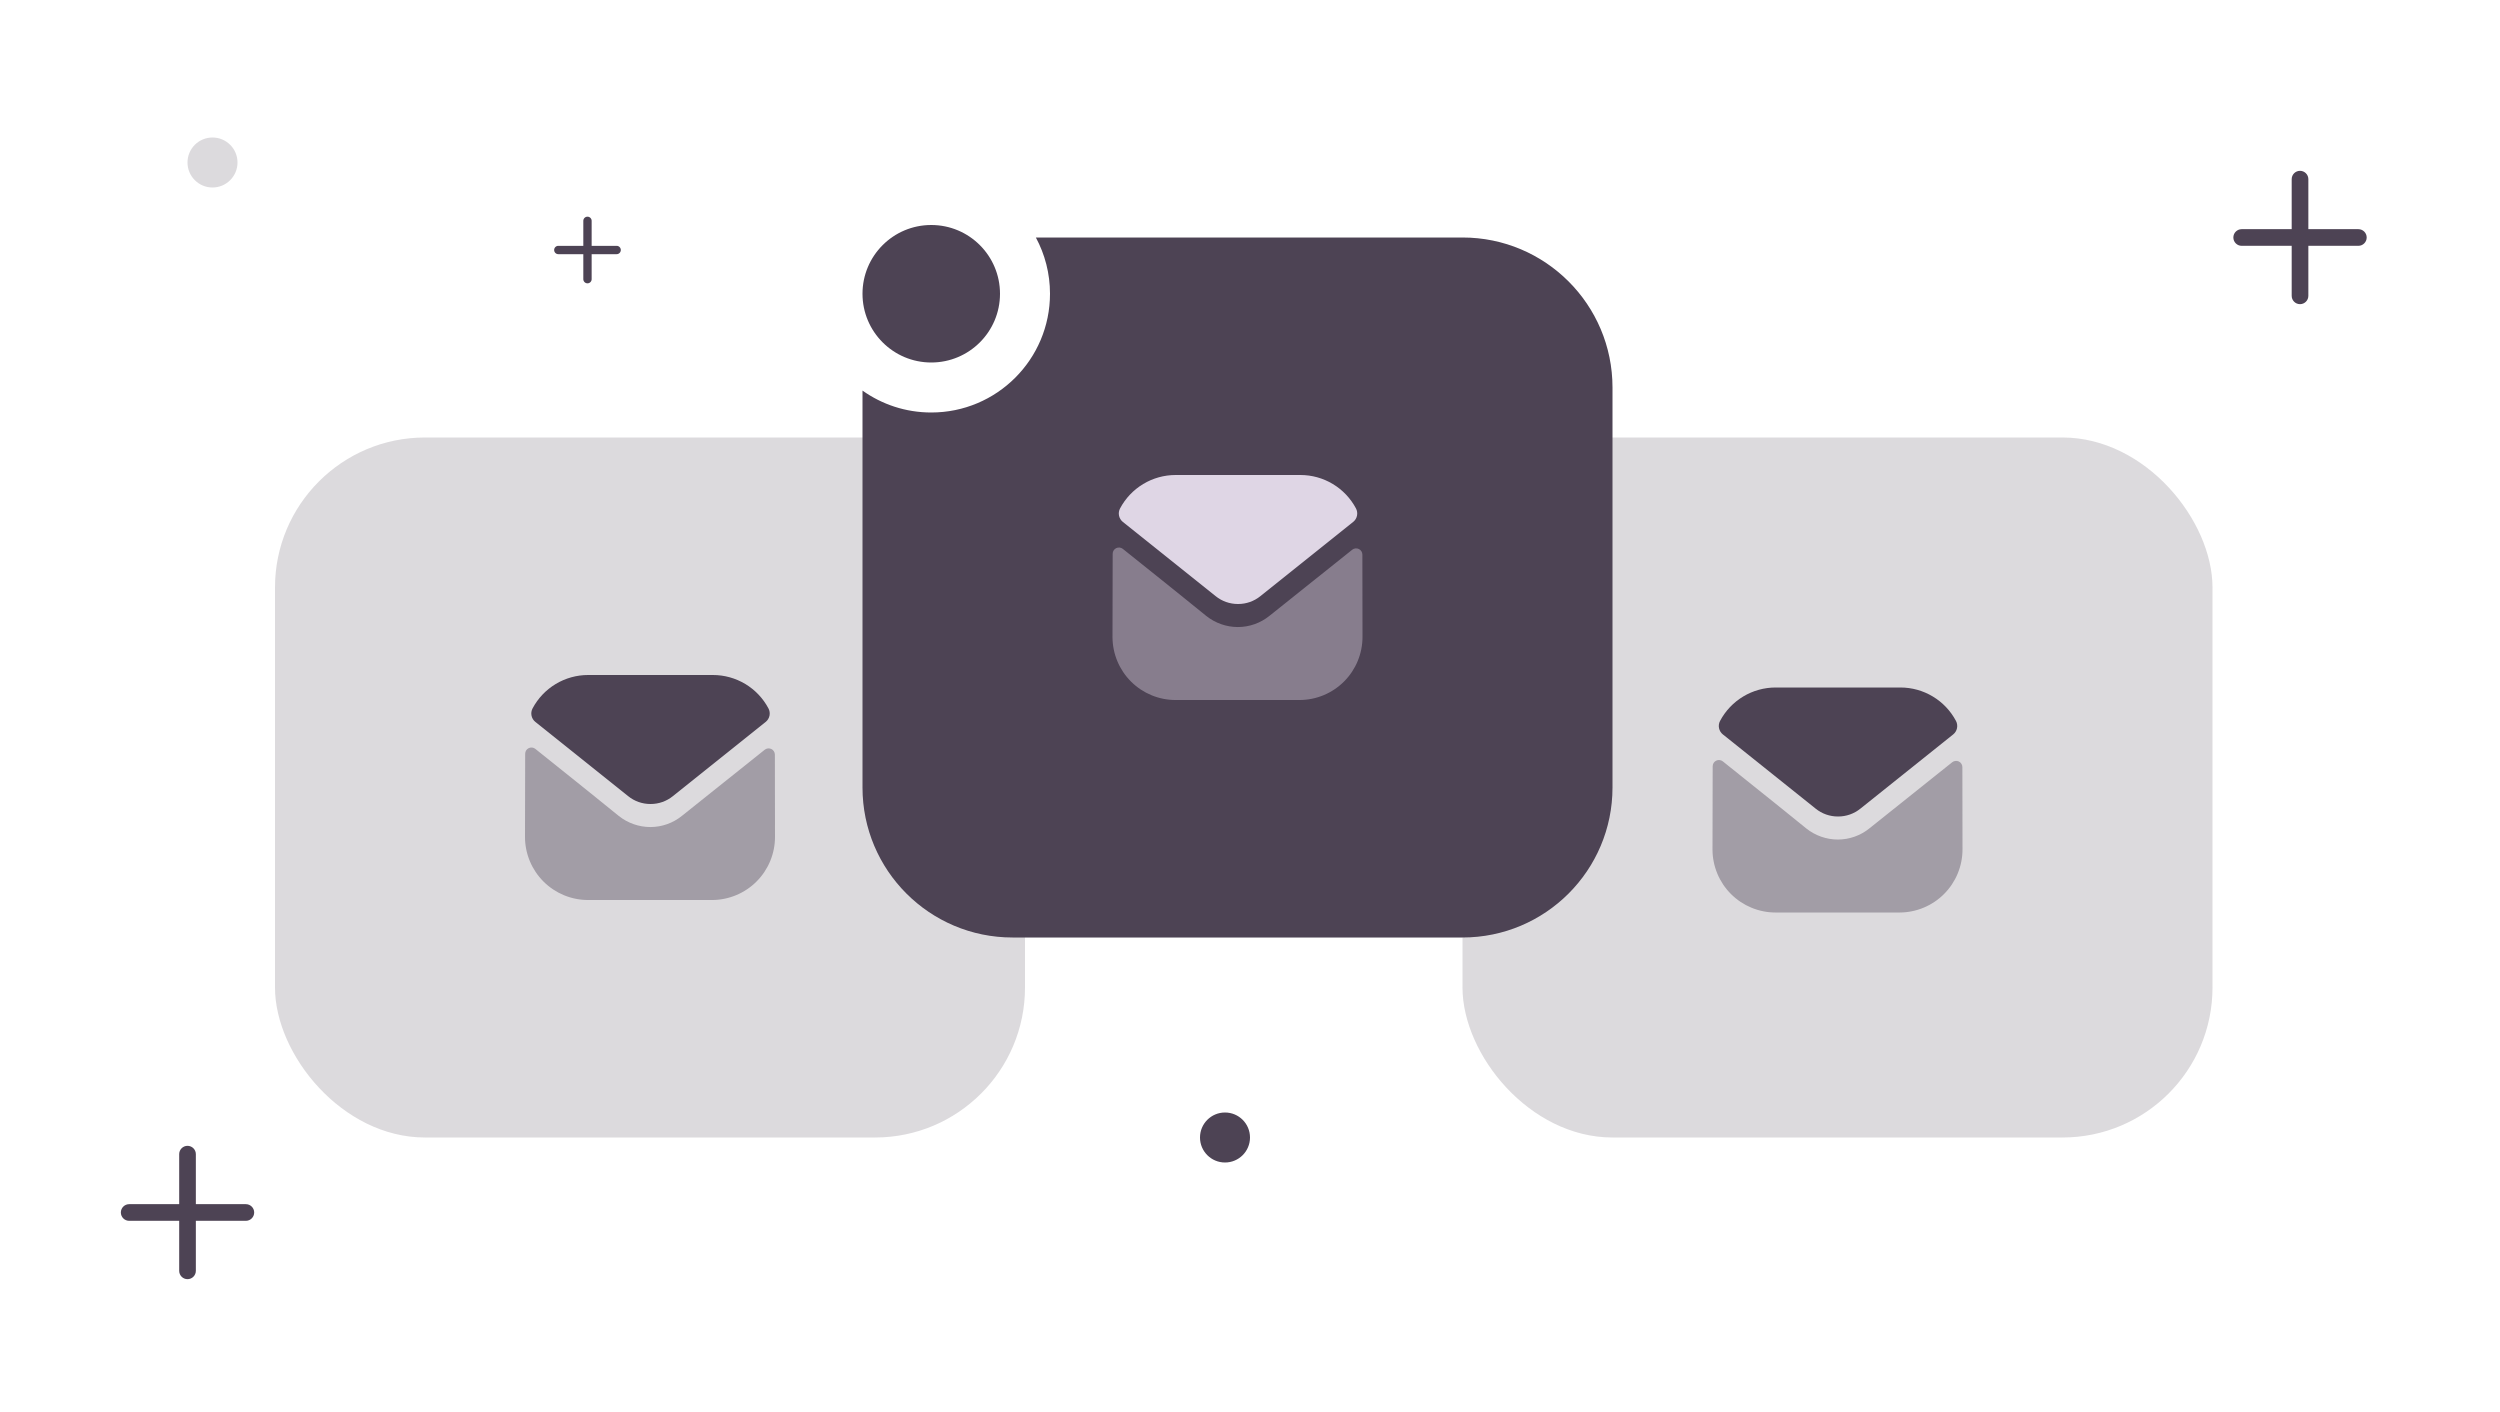 <svg width="200" height="113" viewBox="0 0 200 113" fill="none" xmlns="http://www.w3.org/2000/svg">
<circle r="2" transform="matrix(1 0 0 -1 98 91)" fill="#4D4354"/>
<circle r="2" transform="matrix(1 0 0 -1 17 13)" fill="#201429" fill-opacity="0.16"/>
<rect x="22" y="35" width="60" height="56" rx="12" fill="#201429" fill-opacity="0.16"/>
<path opacity="0.4" d="M62 66.941C62.004 68.279 61.476 69.563 60.532 70.512C59.589 71.461 58.308 71.996 56.97 72.001H47.05C45.712 72.002 44.429 71.471 43.482 70.526C42.535 69.581 42.002 68.299 42 66.961V66.951C42 66.951 42.006 62.525 42.014 60.298C42.014 60.204 42.041 60.113 42.091 60.034C42.141 59.955 42.212 59.891 42.296 59.851C42.38 59.81 42.474 59.794 42.567 59.804C42.66 59.813 42.748 59.849 42.822 59.907C45.2 61.792 49.447 65.229 49.5 65.274C50.218 65.848 51.11 66.162 52.03 66.164C52.952 66.163 53.845 65.846 54.56 65.264C54.613 65.228 58.767 61.898 61.179 59.978C61.252 59.919 61.341 59.883 61.434 59.873C61.528 59.862 61.622 59.878 61.707 59.919C61.791 59.959 61.863 60.023 61.913 60.103C61.963 60.182 61.99 60.274 61.99 60.368C62 62.577 62 66.941 62 66.941Z" fill="#4D4354"/>
<path d="M61.477 56.674C61.049 55.867 60.409 55.191 59.626 54.72C58.842 54.249 57.946 54 57.032 54H47.051C46.137 54 45.24 54.249 44.457 54.72C43.674 55.191 43.033 55.867 42.605 56.674C42.51 56.852 42.481 57.056 42.522 57.253C42.562 57.45 42.67 57.626 42.827 57.752L50.252 63.691C50.755 64.099 51.384 64.321 52.032 64.32H52.051C52.699 64.321 53.328 64.099 53.831 63.691L61.257 57.752C61.413 57.626 61.52 57.45 61.561 57.253C61.601 57.056 61.572 56.851 61.477 56.674" fill="#4D4354"/>
<rect x="117" y="35" width="60" height="56" rx="12" fill="#201429" fill-opacity="0.16"/>
<path opacity="0.4" d="M157 67.941C157.003 69.279 156.476 70.563 155.532 71.512C154.589 72.461 153.308 72.996 151.97 73.001H142.05C140.712 73.002 139.429 72.471 138.482 71.526C137.535 70.581 137.002 69.299 137 67.961V67.951C137 67.951 137.006 63.525 137.014 61.298C137.015 61.204 137.041 61.113 137.091 61.034C137.141 60.955 137.212 60.891 137.296 60.851C137.38 60.81 137.474 60.794 137.567 60.804C137.66 60.813 137.748 60.849 137.822 60.907C140.2 62.792 144.447 66.229 144.5 66.274C145.218 66.848 146.11 67.162 147.03 67.164C147.952 67.163 148.845 66.846 149.56 66.264C149.613 66.228 153.767 62.898 156.179 60.978C156.253 60.919 156.341 60.883 156.434 60.873C156.528 60.862 156.622 60.878 156.707 60.919C156.791 60.959 156.863 61.023 156.913 61.103C156.963 61.182 156.99 61.274 156.99 61.368C157 63.577 157 67.941 157 67.941Z" fill="#4D4354"/>
<path d="M156.478 57.674C156.049 56.867 155.409 56.191 154.625 55.72C153.842 55.249 152.946 55 152.032 55H142.052C141.137 55 140.24 55.249 139.457 55.72C138.674 56.191 138.033 56.867 137.605 57.674C137.51 57.852 137.481 58.056 137.522 58.253C137.562 58.45 137.67 58.626 137.827 58.752L145.252 64.691C145.755 65.099 146.384 65.321 147.032 65.32H147.052C147.699 65.321 148.328 65.099 148.832 64.691L156.257 58.752C156.413 58.626 156.521 58.45 156.561 58.253C156.601 58.056 156.572 57.851 156.478 57.674" fill="#4D4354"/>
<path fill-rule="evenodd" clip-rule="evenodd" d="M74.5 33C79.747 33 84 28.747 84 23.5C84 21.872 83.59 20.339 82.869 19H117C123.627 19 129 24.373 129 31V63C129 69.627 123.627 75 117 75H81C74.373 75 69 69.627 69 63V31.247C70.552 32.351 72.45 33 74.5 33Z" fill="#4D4354"/>
<circle cx="74.5" cy="23.5" r="5.5" fill="#4D4354"/>
<path opacity="0.4" d="M109 50.941C109.003 52.279 108.476 53.563 107.532 54.512C106.589 55.461 105.308 55.996 103.97 56.001H94.05C92.712 56.002 91.429 55.471 90.482 54.526C89.535 53.581 89.002 52.299 89 50.961V50.951C89 50.951 89.006 46.525 89.014 44.298C89.014 44.204 89.041 44.113 89.091 44.034C89.141 43.955 89.212 43.891 89.296 43.851C89.38 43.81 89.474 43.794 89.567 43.804C89.66 43.813 89.748 43.849 89.822 43.907C92.2 45.792 96.447 49.229 96.5 49.274C97.218 49.848 98.11 50.162 99.03 50.164C99.952 50.163 100.845 49.846 101.56 49.264C101.613 49.228 105.767 45.898 108.179 43.978C108.253 43.919 108.341 43.883 108.434 43.873C108.528 43.862 108.622 43.878 108.707 43.919C108.791 43.959 108.863 44.023 108.913 44.103C108.963 44.182 108.99 44.274 108.99 44.368C109 46.577 109 50.941 109 50.941Z" fill="#DFD6E5"/>
<path d="M108.478 40.674C108.049 39.867 107.409 39.191 106.625 38.72C105.842 38.249 104.946 38 104.032 38H94.052C93.137 38 92.24 38.249 91.457 38.72C90.674 39.191 90.033 39.867 89.605 40.674C89.51 40.852 89.481 41.056 89.522 41.253C89.562 41.45 89.67 41.626 89.826 41.752L97.251 47.691C97.755 48.099 98.384 48.321 99.031 48.32H99.052C99.699 48.321 100.328 48.099 100.832 47.691L108.257 41.752C108.413 41.626 108.521 41.45 108.561 41.253C108.601 41.056 108.572 40.851 108.478 40.674" fill="#DFD6E5"/>
<path fill-rule="evenodd" clip-rule="evenodd" d="M188.668 18.333H184.668V14.333C184.668 13.964 184.369 13.666 184.001 13.666C183.633 13.666 183.335 13.964 183.335 14.333V18.333H179.335C178.967 18.333 178.668 18.631 178.668 18.999C178.668 19.368 178.967 19.666 179.335 19.666H183.335V23.666C183.335 24.035 183.633 24.333 184.001 24.333C184.369 24.333 184.668 24.035 184.668 23.666V19.666H188.668C189.036 19.666 189.335 19.368 189.335 18.999C189.335 18.631 189.036 18.333 188.668 18.333" fill="#4D4354"/>
<path fill-rule="evenodd" clip-rule="evenodd" d="M19.668 96.333H15.668V92.333C15.668 91.964 15.369 91.666 15.001 91.666C14.633 91.666 14.335 91.964 14.335 92.333V96.333H10.335C9.967 96.333 9.668 96.631 9.668 96.999C9.668 97.368 9.967 97.666 10.335 97.666H14.335V101.666C14.335 102.035 14.633 102.333 15.001 102.333C15.369 102.333 15.668 102.035 15.668 101.666V97.666H19.668C20.036 97.666 20.335 97.368 20.335 96.999C20.335 96.631 20.036 96.333 19.668 96.333" fill="#4D4354"/>
<path fill-rule="evenodd" clip-rule="evenodd" d="M49.332 19.667H47.332V17.667C47.332 17.483 47.183 17.334 46.999 17.334C46.815 17.334 46.665 17.483 46.665 17.667V19.667H44.665C44.481 19.667 44.332 19.816 44.332 20.001C44.332 20.185 44.481 20.334 44.665 20.334H46.665V22.334C46.665 22.518 46.815 22.667 46.999 22.667C47.183 22.667 47.332 22.518 47.332 22.334V20.334H49.332C49.516 20.334 49.665 20.185 49.665 20.001C49.665 19.816 49.516 19.667 49.332 19.667" fill="#4D4354"/>
</svg>
